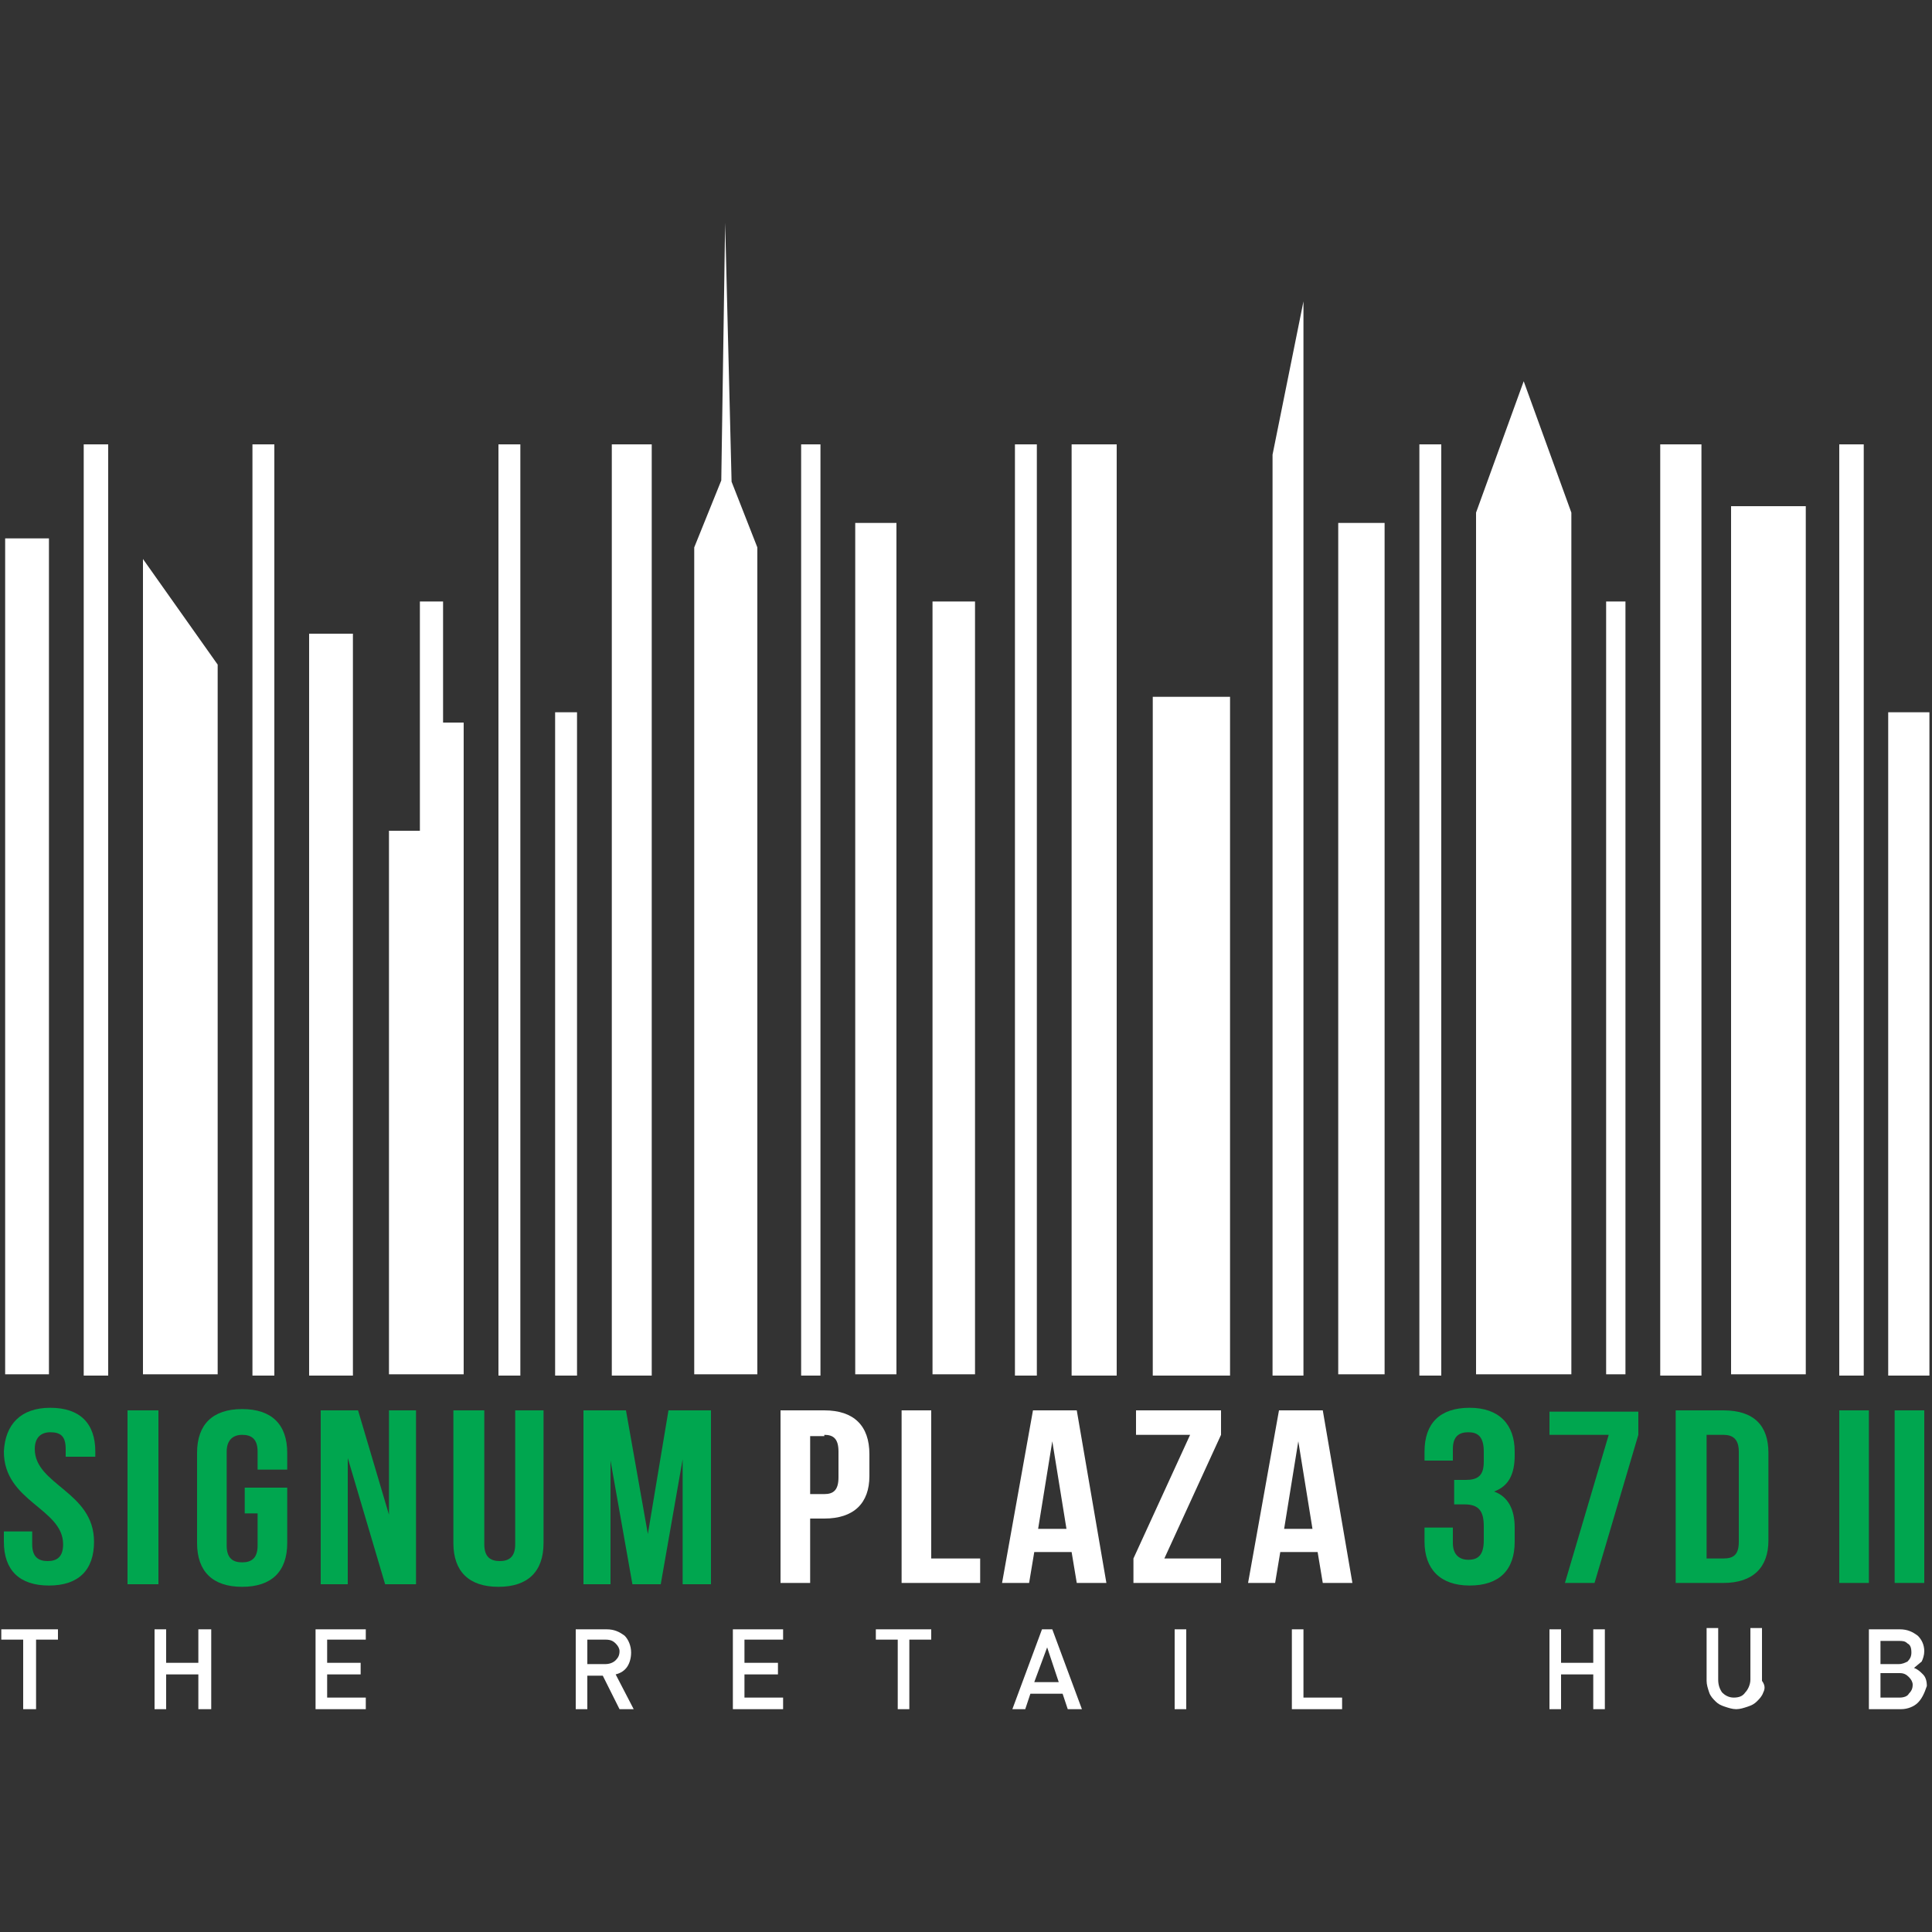 <?xml version="1.0" encoding="utf-8"?>
<!-- Generator: Adobe Illustrator 26.3.1, SVG Export Plug-In . SVG Version: 6.00 Build 0)  -->
<svg version="1.1" id="Layer_1" xmlns="http://www.w3.org/2000/svg" xmlns:xlink="http://www.w3.org/1999/xlink" x="0px" y="0px"
	 viewBox="0 0 150 150" style="enable-background:new 0 0 150 150;" xml:space="preserve">
<rect x="0" y="0" width="150" height="150" fill="#333333" stroke="none"/>
<style type="text/css">
	.st0{fill:#FFFFFF;}
	.st1{fill:#00A64F;}
</style>
<g>
	<polygon class="st0" points="53.9,42.5 56,37.3 56.3,17.3 56.8,37.4 58.8,42.5 58.8,106.7 53.9,106.7 	"/>
	<rect x="0.4" y="41.8" class="st0" width="3.4" height="64.9"/>
	<rect x="6.5" y="34.5" class="st0" width="1.9" height="72.3"/>
	<polygon class="st0" points="16.9,106.7 11.1,106.7 11.1,43.4 16.9,51.6 	"/>
	<rect x="19.6" y="34.5" class="st0" width="1.7" height="72.3"/>
	<rect x="24" y="49.2" class="st0" width="3.4" height="57.6"/>
	<rect x="38.7" y="34.5" class="st0" width="1.7" height="72.3"/>
	<rect x="43.1" y="55.3" class="st0" width="1.7" height="51.5"/>
	<rect x="47.5" y="34.5" class="st0" width="3.1" height="72.3"/>
	<rect x="62.2" y="34.5" class="st0" width="1.5" height="72.3"/>
	<rect x="66.4" y="40.6" class="st0" width="3.2" height="66.1"/>
	<rect x="78.8" y="34.5" class="st0" width="1.7" height="72.3"/>
	<rect x="72.4" y="46.7" class="st0" width="3.3" height="60"/>
	<rect x="83.2" y="34.5" class="st0" width="3.5" height="72.3"/>
	<rect x="89.5" y="54.1" class="st0" width="6" height="52.7"/>
	<rect x="103.9" y="40.6" class="st0" width="3.6" height="66.1"/>
	<rect x="110.2" y="34.5" class="st0" width="1.7" height="72.3"/>
	<polygon class="st0" points="122,106.7 114.6,106.7 114.6,39.8 118.3,29.6 122,39.8 	"/>
	<rect x="128.9" y="34.5" class="st0" width="3.2" height="72.3"/>
	<polygon class="st0" points="140.2,106.7 134.4,106.7 134.4,39.3 137.2,39.3 138.2,39.3 140.2,39.3 	"/>
	<rect x="142.8" y="34.5" class="st0" width="1.9" height="72.3"/>
	<rect x="146.6" y="55.3" class="st0" width="3.2" height="51.5"/>
	<polygon class="st0" points="34.4,56.1 34.4,46.7 32.6,46.7 32.6,64.5 30.2,64.5 30.2,106.7 36,106.7 36,56.1 	"/>
	<polygon class="st0" points="98.8,35.3 98.8,106.8 101.2,106.8 101.2,23.4 	"/>
	<rect x="124.7" y="46.7" class="st0" width="1.5" height="60"/>
	<polygon class="st0" points="2.8,127.3 2.8,132.7 1.8,132.7 1.8,127.3 0.1,127.3 0.1,126.5 4.5,126.5 4.5,127.3 	"/>
	<polygon class="st0" points="15.4,132.7 15.4,130 12.9,130 12.9,132.7 12,132.7 12,126.5 12.9,126.5 12.9,129.1 15.4,129.1 
		15.4,126.5 16.4,126.5 16.4,132.7 	"/>
	<polygon class="st0" points="24.5,132.7 24.5,126.5 28.4,126.5 28.4,127.3 25.4,127.3 25.4,129.1 28,129.1 28,130 25.4,130 
		25.4,131.8 28.4,131.8 28.4,132.7 	"/>
	<path class="st0" d="M47.8,127.6c-0.2-0.2-0.4-0.3-0.8-0.3h-1.4v1.9H47c0.3,0,0.6-0.1,0.8-0.3c0.2-0.2,0.3-0.4,0.3-0.7
		C48.1,128,48,127.8,47.8,127.6 M48.1,132.7l-1.3-2.6h-1.2v2.6h-0.9v-6.2h2.4c0.6,0,1,0.2,1.4,0.5c0.3,0.3,0.5,0.8,0.5,1.3
		c0,0.4-0.1,0.8-0.3,1.1c-0.2,0.3-0.5,0.5-0.9,0.6l1.4,2.7H48.1z"/>
	<polygon class="st0" points="56.9,132.7 56.9,126.5 60.8,126.5 60.8,127.3 57.8,127.3 57.8,129.1 60.4,129.1 60.4,130 57.8,130 
		57.8,131.8 60.8,131.8 60.8,132.7 	"/>
	<polygon class="st0" points="70.6,127.3 70.6,132.7 69.7,132.7 69.7,127.3 68,127.3 68,126.5 72.3,126.5 72.3,127.3 	"/>
	<path class="st0" d="M81.3,127.9l-1,2.7h1.9L81.3,127.9z M82.9,132.7l-0.4-1.2H80l-0.4,1.2h-1l2.3-6.2h0.8l2.3,6.2H82.9z"/>
	<rect x="91.2" y="126.5" class="st0" width="0.9" height="6.2"/>
	<polygon class="st0" points="100.3,132.7 100.3,126.5 101.2,126.5 101.2,131.8 104.2,131.8 104.2,132.7 	"/>
	<polygon class="st0" points="123.7,132.7 123.7,130 121.2,130 121.2,132.7 120.3,132.7 120.3,126.5 121.2,126.5 121.2,129.1 
		123.7,129.1 123.7,126.5 124.6,126.5 124.6,132.7 	"/>
	<path class="st0" d="M136.9,131.4c-0.1,0.3-0.3,0.5-0.5,0.7c-0.2,0.2-0.4,0.3-0.7,0.4c-0.3,0.1-0.6,0.2-0.9,0.2
		c-0.3,0-0.6-0.1-0.9-0.2c-0.3-0.1-0.5-0.2-0.7-0.4c-0.2-0.2-0.4-0.4-0.5-0.7c-0.1-0.3-0.2-0.6-0.2-0.9v-4.1h0.9v4
		c0,0.4,0.1,0.7,0.3,1c0.2,0.2,0.5,0.4,0.9,0.4c0.4,0,0.7-0.1,0.9-0.4c0.2-0.2,0.4-0.6,0.4-1v-4h0.9v4.1
		C137.1,130.9,137,131.2,136.9,131.4"/>
	<path class="st0" d="M148.2,130.2c-0.2-0.2-0.4-0.3-0.7-0.3H146v1.9h1.5c0.3,0,0.6-0.1,0.7-0.3c0.2-0.2,0.3-0.4,0.3-0.7
		C148.5,130.6,148.4,130.4,148.2,130.2 M148.1,127.6c-0.2-0.2-0.4-0.2-0.7-0.2H146v1.8h1.4c0.3,0,0.5-0.1,0.7-0.2
		c0.2-0.2,0.3-0.4,0.3-0.7C148.4,127.9,148.3,127.7,148.1,127.6 M148.9,132.2c-0.3,0.3-0.8,0.5-1.3,0.5h-2.5v-6.2h2.4
		c0.6,0,1,0.2,1.4,0.5c0.3,0.3,0.5,0.7,0.5,1.2c0,0.3-0.1,0.6-0.2,0.8l-0.6,0.5c0.3,0.1,0.5,0.3,0.7,0.5c0.2,0.2,0.3,0.5,0.3,0.9
		C149.4,131.5,149.2,131.9,148.9,132.2"/>
	<path class="st1" d="M3.9,109.3c2.3,0,3.5,1.2,3.5,3.4v0.4H5.1v-0.6c0-1-0.4-1.3-1.2-1.3c-0.7,0-1.2,0.4-1.2,1.3
		c0,2.8,4.6,3.3,4.6,7.2c0,2.2-1.2,3.4-3.5,3.4c-2.3,0-3.5-1.2-3.5-3.4v-0.8h2.2v1c0,1,0.5,1.3,1.2,1.3c0.7,0,1.2-0.3,1.2-1.3
		c0-2.8-4.6-3.3-4.6-7.2C0.4,110.6,1.6,109.3,3.9,109.3"/>
	<rect x="9.9" y="109.5" class="st1" width="2.4" height="13.5"/>
	<rect x="142.8" y="109.5" class="st1" width="2.3" height="13.4"/>
	<rect x="147.1" y="109.5" class="st1" width="2.3" height="13.4"/>
	<path class="st1" d="M19,115.5h3.3v4.3c0,2.2-1.2,3.4-3.5,3.4c-2.3,0-3.5-1.2-3.5-3.4v-7c0-2.2,1.2-3.4,3.5-3.4
		c2.3,0,3.5,1.2,3.5,3.4v1.3H20v-1.4c0-1-0.5-1.3-1.2-1.3c-0.7,0-1.2,0.4-1.2,1.3v7.3c0,1,0.5,1.3,1.2,1.3c0.7,0,1.2-0.3,1.2-1.3
		v-2.5H19V115.5z"/>
	<polygon class="st1" points="27,113.2 27,123 24.9,123 24.9,109.5 27.8,109.5 30.2,117.6 30.2,109.5 32.3,109.5 32.3,123 29.9,123 
			"/>
	<path class="st1" d="M37.6,109.5v10.4c0,1,0.5,1.3,1.2,1.3c0.7,0,1.2-0.3,1.2-1.3v-10.4h2.2v10.3c0,2.2-1.2,3.4-3.5,3.4
		c-2.3,0-3.5-1.2-3.5-3.4v-10.3H37.6z"/>
	<polygon class="st1" points="50.3,119.1 51.9,109.5 55.2,109.5 55.2,123 53,123 53,113.3 51.3,123 49.1,123 47.4,113.4 47.4,123 
		45.3,123 45.3,109.5 48.6,109.5 	"/>
	<path class="st0" d="M64,109.5h-3.4v13.4h2.3v-5H64c2.3,0,3.5-1.2,3.5-3.3v-1.7C67.5,110.7,66.3,109.5,64,109.5 M64,111.4
		c0.7,0,1.1,0.3,1.1,1.3v2c0,1-0.4,1.3-1.1,1.3h-1.1v-4.5H64z M69.9,122.9h6.2V121h-3.8v-11.5h-2.3V122.9z M83.6,109.5h-3.4
		l-2.4,13.4h2.1l0.4-2.4h2.9l0.4,2.4h2.3L83.6,109.5z M81.7,111.9l1.1,6.8h-2.2L81.7,111.9z M88.2,109.5v1.9h4.2L88,121v1.9h6.8V121
		h-4.4l4.4-9.6v-1.9H88.2z M102.7,109.5h-3.4l-2.4,13.4H99l0.4-2.4h2.9l0.4,2.4h2.3L102.7,109.5z M100.8,111.9l1.1,6.8h-2.2
		L100.8,111.9z"/>
	<path class="st1" d="M115.2,113.5c0,1.1-0.5,1.4-1.4,1.4h-0.9v1.9h0.8c1.1,0,1.5,0.5,1.5,1.7v1.1c0,1.2-0.5,1.5-1.2,1.5
		c-0.7,0-1.2-0.4-1.2-1.3v-1.2h-2.2v1.1c0,2.1,1.2,3.4,3.5,3.4c2.3,0,3.5-1.2,3.5-3.4v-1.1c0-1.4-0.5-2.4-1.6-2.8
		c1.1-0.4,1.6-1.3,1.6-2.8v-0.3c0-2.1-1.2-3.4-3.5-3.4c-2.3,0-3.5,1.2-3.5,3.4v0.7h2.2v-0.9c0-1,0.5-1.3,1.2-1.3
		c0.7,0,1.2,0.3,1.2,1.5V113.5z M120.3,109.5v1.9h4.6l-3.4,11.5h2.3l3.4-11.5v-1.8H120.3z M130.1,122.9h3.7c2.3,0,3.5-1.2,3.5-3.3
		v-6.8c0-2.1-1.1-3.3-3.5-3.3h-3.7V122.9z M133.8,111.4c0.7,0,1.2,0.3,1.2,1.3v7c0,1-0.4,1.3-1.2,1.3h-1.3v-9.6H133.8z"/>
</g>
</svg>
